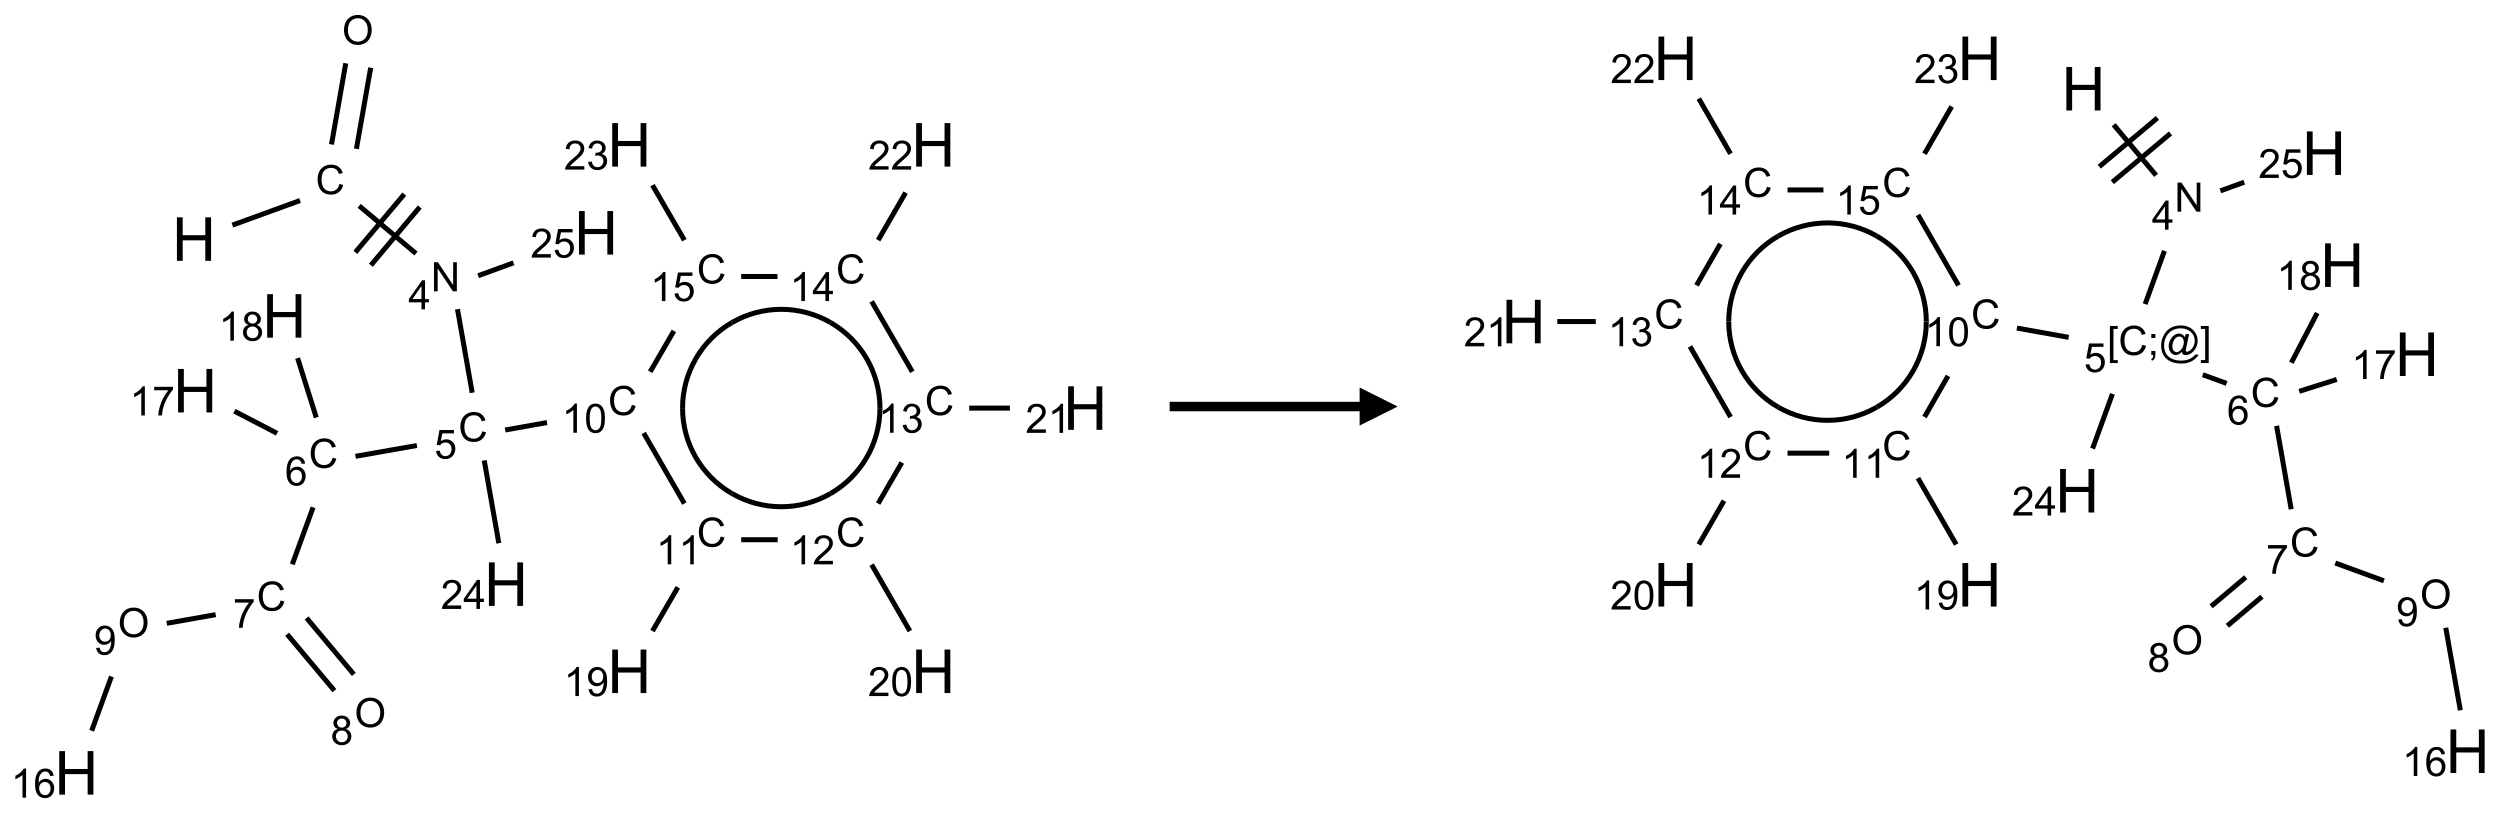 <?xml version="1.0" encoding="UTF-8"?>
<svg xmlns="http://www.w3.org/2000/svg" xmlns:xlink="http://www.w3.org/1999/xlink" width="658" height="214" viewBox="0 0 658 214">
<defs>
<g>
<g id="glyph-0-0">
<path d="M 2 0 L 2 -10 L 10 -10 L 10 0 Z M 2.25 -0.25 L 9.75 -0.25 L 9.75 -9.75 L 2.25 -9.75 Z M 2.25 -0.25 "/>
</g>
<g id="glyph-0-1">
<path d="M 1.281 0 L 1.281 -11.453 L 2.797 -11.453 L 2.797 -6.75 L 8.75 -6.75 L 8.75 -11.453 L 10.266 -11.453 L 10.266 0 L 8.75 0 L 8.75 -5.398 L 2.797 -5.398 L 2.797 0 Z M 1.281 0 "/>
</g>
<g id="glyph-1-0">
<path d="M 1.332 0 L 1.332 -6.668 L 6.668 -6.668 L 6.668 0 Z M 1.5 -0.168 L 6.5 -0.168 L 6.5 -6.5 L 1.5 -6.5 Z M 1.5 -0.168 "/>
</g>
<g id="glyph-1-1">
<path d="M 6.27 -2.676 L 7.281 -2.422 C 7.07 -1.594 6.688 -0.961 6.137 -0.523 C 5.586 -0.086 4.914 0.129 4.121 0.129 C 3.297 0.129 2.629 -0.039 2.113 -0.371 C 1.598 -0.707 1.203 -1.191 0.934 -1.828 C 0.664 -2.465 0.531 -3.145 0.531 -3.875 C 0.531 -4.672 0.684 -5.363 0.988 -5.957 C 1.293 -6.547 1.723 -6.996 2.285 -7.305 C 2.844 -7.613 3.461 -7.766 4.137 -7.766 C 4.898 -7.766 5.543 -7.57 6.062 -7.184 C 6.582 -6.793 6.945 -6.246 7.152 -5.543 L 6.156 -5.309 C 5.98 -5.863 5.723 -6.266 5.387 -6.52 C 5.051 -6.773 4.625 -6.902 4.113 -6.902 C 3.527 -6.902 3.039 -6.762 2.645 -6.48 C 2.25 -6.199 1.973 -5.82 1.812 -5.348 C 1.652 -4.871 1.574 -4.383 1.574 -3.879 C 1.574 -3.23 1.668 -2.664 1.855 -2.18 C 2.047 -1.695 2.34 -1.332 2.738 -1.094 C 3.137 -0.855 3.57 -0.734 4.035 -0.734 C 4.602 -0.734 5.082 -0.898 5.473 -1.223 C 5.867 -1.551 6.133 -2.035 6.27 -2.676 Z M 6.27 -2.676 "/>
</g>
<g id="glyph-1-2">
<path d="M 0.516 -3.719 C 0.516 -4.984 0.855 -5.977 1.535 -6.695 C 2.215 -7.414 3.094 -7.77 4.172 -7.77 C 4.875 -7.77 5.512 -7.602 6.078 -7.266 C 6.645 -6.93 7.074 -6.461 7.371 -5.855 C 7.668 -5.254 7.816 -4.57 7.816 -3.809 C 7.816 -3.035 7.66 -2.34 7.348 -1.73 C 7.035 -1.117 6.594 -0.656 6.02 -0.34 C 5.449 -0.027 4.828 0.129 4.168 0.129 C 3.449 0.129 2.805 -0.043 2.238 -0.391 C 1.672 -0.738 1.246 -1.211 0.953 -1.812 C 0.66 -2.414 0.516 -3.047 0.516 -3.719 Z M 1.559 -3.703 C 1.559 -2.781 1.805 -2.059 2.301 -1.527 C 2.793 -1 3.414 -0.734 4.16 -0.734 C 4.922 -0.734 5.547 -1 6.039 -1.535 C 6.531 -2.07 6.777 -2.828 6.777 -3.812 C 6.777 -4.434 6.672 -4.977 6.461 -5.441 C 6.25 -5.902 5.945 -6.262 5.539 -6.52 C 5.133 -6.773 4.68 -6.902 4.176 -6.902 C 3.461 -6.902 2.848 -6.656 2.332 -6.164 C 1.816 -5.672 1.559 -4.852 1.559 -3.703 Z M 1.559 -3.703 "/>
</g>
<g id="glyph-1-3">
<path d="M 0.812 0 L 0.812 -7.637 L 1.848 -7.637 L 5.859 -1.641 L 5.859 -7.637 L 6.828 -7.637 L 6.828 0 L 5.793 0 L 1.781 -6 L 1.781 0 Z M 0.812 0 "/>
</g>
<g id="glyph-1-4">
<path d="M 3.449 0 L 3.449 -1.828 L 0.137 -1.828 L 0.137 -2.688 L 3.621 -7.637 L 4.387 -7.637 L 4.387 -2.688 L 5.418 -2.688 L 5.418 -1.828 L 4.387 -1.828 L 4.387 0 Z M 3.449 -2.688 L 3.449 -6.129 L 1.059 -2.688 Z M 3.449 -2.688 "/>
</g>
<g id="glyph-1-5">
<path d="M 0.441 -2 L 1.426 -2.082 C 1.5 -1.605 1.668 -1.242 1.934 -1.004 C 2.199 -0.762 2.52 -0.641 2.895 -0.641 C 3.348 -0.641 3.73 -0.812 4.043 -1.152 C 4.355 -1.492 4.512 -1.941 4.512 -2.504 C 4.512 -3.039 4.359 -3.461 4.059 -3.77 C 3.758 -4.078 3.367 -4.234 2.879 -4.234 C 2.578 -4.234 2.305 -4.164 2.062 -4.027 C 1.82 -3.891 1.629 -3.715 1.488 -3.496 L 0.609 -3.609 L 1.348 -7.531 L 5.145 -7.531 L 5.145 -6.637 L 2.098 -6.637 L 1.688 -4.582 C 2.145 -4.902 2.625 -5.062 3.129 -5.062 C 3.797 -5.062 4.359 -4.832 4.816 -4.371 C 5.277 -3.91 5.504 -3.312 5.504 -2.59 C 5.504 -1.898 5.305 -1.301 4.902 -0.797 C 4.41 -0.18 3.742 0.129 2.895 0.129 C 2.199 0.129 1.633 -0.062 1.195 -0.453 C 0.758 -0.844 0.504 -1.359 0.441 -2 Z M 0.441 -2 "/>
</g>
<g id="glyph-1-6">
<path d="M 5.309 -5.766 L 4.375 -5.691 C 4.293 -6.059 4.172 -6.328 4.02 -6.496 C 3.766 -6.762 3.453 -6.895 3.082 -6.895 C 2.785 -6.895 2.523 -6.812 2.297 -6.645 C 2 -6.43 1.77 -6.117 1.598 -5.703 C 1.43 -5.289 1.34 -4.703 1.332 -3.938 C 1.559 -4.281 1.836 -4.535 2.16 -4.703 C 2.488 -4.871 2.828 -4.953 3.188 -4.953 C 3.812 -4.953 4.344 -4.723 4.785 -4.262 C 5.223 -3.801 5.441 -3.207 5.441 -2.48 C 5.441 -2 5.34 -1.555 5.133 -1.145 C 4.926 -0.73 4.641 -0.418 4.281 -0.199 C 3.922 0.02 3.512 0.129 3.051 0.129 C 2.27 0.129 1.633 -0.156 1.141 -0.73 C 0.648 -1.305 0.402 -2.254 0.402 -3.574 C 0.402 -5.051 0.672 -6.121 1.219 -6.793 C 1.695 -7.375 2.336 -7.668 3.141 -7.668 C 3.742 -7.668 4.234 -7.5 4.617 -7.16 C 5 -6.824 5.23 -6.359 5.309 -5.766 Z M 1.48 -2.473 C 1.48 -2.152 1.547 -1.844 1.684 -1.547 C 1.82 -1.25 2.016 -1.027 2.262 -0.871 C 2.508 -0.719 2.766 -0.641 3.035 -0.641 C 3.434 -0.641 3.773 -0.801 4.059 -1.121 C 4.344 -1.441 4.484 -1.875 4.484 -2.422 C 4.484 -2.949 4.344 -3.367 4.062 -3.668 C 3.781 -3.973 3.426 -4.125 3 -4.125 C 2.578 -4.125 2.219 -3.973 1.922 -3.668 C 1.625 -3.363 1.48 -2.969 1.48 -2.473 Z M 1.48 -2.473 "/>
</g>
<g id="glyph-1-7">
<path d="M 0.504 -6.637 L 0.504 -7.535 L 5.449 -7.535 L 5.449 -6.809 C 4.961 -6.289 4.48 -5.602 4.004 -4.746 C 3.527 -3.887 3.156 -3.004 2.895 -2.098 C 2.707 -1.461 2.59 -0.762 2.535 0 L 1.574 0 C 1.582 -0.602 1.703 -1.328 1.926 -2.176 C 2.152 -3.027 2.477 -3.848 2.898 -4.637 C 3.32 -5.426 3.77 -6.094 4.246 -6.637 Z M 0.504 -6.637 "/>
</g>
<g id="glyph-1-8">
<path d="M 1.887 -4.141 C 1.496 -4.281 1.207 -4.484 1.02 -4.75 C 0.832 -5.016 0.738 -5.328 0.738 -5.699 C 0.738 -6.254 0.938 -6.719 1.34 -7.098 C 1.738 -7.477 2.27 -7.668 2.934 -7.668 C 3.598 -7.668 4.137 -7.473 4.543 -7.086 C 4.949 -6.699 5.152 -6.227 5.152 -5.672 C 5.152 -5.316 5.059 -5.008 4.871 -4.746 C 4.688 -4.484 4.406 -4.281 4.027 -4.141 C 4.496 -3.988 4.852 -3.742 5.098 -3.402 C 5.34 -3.062 5.465 -2.656 5.465 -2.184 C 5.465 -1.531 5.234 -0.98 4.77 -0.535 C 4.309 -0.09 3.703 0.129 2.949 0.129 C 2.195 0.129 1.586 -0.094 1.125 -0.539 C 0.664 -0.984 0.434 -1.543 0.434 -2.207 C 0.434 -2.703 0.559 -3.121 0.809 -3.457 C 1.062 -3.793 1.422 -4.02 1.887 -4.141 Z M 1.699 -5.73 C 1.699 -5.367 1.812 -5.074 2.047 -4.844 C 2.281 -4.613 2.582 -4.5 2.953 -4.5 C 3.312 -4.5 3.609 -4.613 3.84 -4.84 C 4.07 -5.066 4.188 -5.348 4.188 -5.676 C 4.188 -6.02 4.07 -6.309 3.832 -6.543 C 3.594 -6.777 3.297 -6.895 2.941 -6.895 C 2.586 -6.895 2.289 -6.781 2.051 -6.551 C 1.816 -6.324 1.699 -6.047 1.699 -5.73 Z M 1.395 -2.203 C 1.395 -1.938 1.461 -1.676 1.586 -1.426 C 1.711 -1.176 1.902 -0.984 2.152 -0.848 C 2.402 -0.711 2.672 -0.641 2.957 -0.641 C 3.406 -0.641 3.777 -0.785 4.066 -1.074 C 4.359 -1.363 4.504 -1.727 4.504 -2.172 C 4.504 -2.625 4.355 -2.996 4.055 -3.293 C 3.754 -3.586 3.379 -3.734 2.926 -3.734 C 2.484 -3.734 2.121 -3.59 1.832 -3.297 C 1.543 -3.004 1.395 -2.641 1.395 -2.203 Z M 1.395 -2.203 "/>
</g>
<g id="glyph-1-9">
<path d="M 0.582 -1.766 L 1.484 -1.848 C 1.562 -1.426 1.707 -1.117 1.922 -0.926 C 2.137 -0.734 2.414 -0.641 2.75 -0.641 C 3.039 -0.641 3.289 -0.707 3.508 -0.84 C 3.727 -0.973 3.902 -1.148 4.043 -1.367 C 4.18 -1.586 4.297 -1.887 4.391 -2.262 C 4.484 -2.637 4.531 -3.016 4.531 -3.406 C 4.531 -3.449 4.531 -3.512 4.527 -3.594 C 4.34 -3.297 4.082 -3.055 3.758 -2.867 C 3.434 -2.68 3.082 -2.59 2.703 -2.59 C 2.07 -2.59 1.535 -2.816 1.098 -3.277 C 0.66 -3.734 0.441 -4.34 0.441 -5.09 C 0.441 -5.863 0.672 -6.484 1.129 -6.957 C 1.586 -7.43 2.156 -7.668 2.844 -7.668 C 3.34 -7.668 3.793 -7.531 4.207 -7.266 C 4.617 -7 4.93 -6.617 5.145 -6.121 C 5.355 -5.629 5.465 -4.91 5.465 -3.973 C 5.465 -2.996 5.359 -2.223 5.145 -1.645 C 4.934 -1.066 4.617 -0.625 4.199 -0.324 C 3.781 -0.02 3.293 0.129 2.73 0.129 C 2.133 0.129 1.645 -0.035 1.266 -0.367 C 0.887 -0.699 0.66 -1.164 0.582 -1.766 Z M 4.422 -5.137 C 4.422 -5.676 4.277 -6.102 3.992 -6.418 C 3.707 -6.734 3.359 -6.891 2.957 -6.891 C 2.543 -6.891 2.18 -6.719 1.871 -6.379 C 1.562 -6.039 1.406 -5.598 1.406 -5.059 C 1.406 -4.57 1.555 -4.176 1.848 -3.871 C 2.141 -3.566 2.5 -3.418 2.934 -3.418 C 3.367 -3.418 3.723 -3.57 4.004 -3.871 C 4.281 -4.176 4.422 -4.598 4.422 -5.137 Z M 4.422 -5.137 "/>
</g>
<g id="glyph-1-10">
<path d="M 3.973 0 L 3.035 0 L 3.035 -5.973 C 2.809 -5.758 2.516 -5.543 2.148 -5.328 C 1.781 -5.113 1.453 -4.953 1.16 -4.844 L 1.16 -5.75 C 1.684 -5.996 2.145 -6.297 2.535 -6.645 C 2.93 -6.996 3.207 -7.336 3.371 -7.668 L 3.973 -7.668 Z M 3.973 0 "/>
</g>
<g id="glyph-1-11">
<path d="M 0.441 -3.766 C 0.441 -4.668 0.535 -5.395 0.723 -5.945 C 0.906 -6.496 1.184 -6.922 1.551 -7.219 C 1.918 -7.516 2.375 -7.668 2.934 -7.668 C 3.344 -7.668 3.703 -7.586 4.012 -7.418 C 4.32 -7.254 4.574 -7.016 4.777 -6.707 C 4.977 -6.395 5.137 -6.016 5.25 -5.57 C 5.363 -5.125 5.422 -4.523 5.422 -3.766 C 5.422 -2.871 5.328 -2.148 5.145 -1.598 C 4.961 -1.047 4.688 -0.621 4.32 -0.32 C 3.953 -0.02 3.492 0.129 2.934 0.129 C 2.195 0.129 1.617 -0.133 1.199 -0.66 C 0.695 -1.297 0.441 -2.332 0.441 -3.766 Z M 1.406 -3.766 C 1.406 -2.512 1.555 -1.68 1.848 -1.262 C 2.141 -0.848 2.5 -0.641 2.934 -0.641 C 3.363 -0.641 3.727 -0.848 4.02 -1.266 C 4.312 -1.684 4.457 -2.516 4.457 -3.766 C 4.457 -5.023 4.312 -5.859 4.02 -6.27 C 3.727 -6.684 3.359 -6.891 2.922 -6.891 C 2.492 -6.891 2.148 -6.707 1.891 -6.344 C 1.566 -5.879 1.406 -5.02 1.406 -3.766 Z M 1.406 -3.766 "/>
</g>
<g id="glyph-1-12">
<path d="M 5.371 -0.902 L 5.371 0 L 0.324 0 C 0.316 -0.227 0.352 -0.441 0.434 -0.652 C 0.562 -0.996 0.766 -1.332 1.051 -1.668 C 1.332 -2 1.742 -2.387 2.277 -2.824 C 3.105 -3.504 3.668 -4.043 3.957 -4.441 C 4.25 -4.84 4.395 -5.215 4.395 -5.566 C 4.395 -5.938 4.262 -6.254 3.996 -6.508 C 3.73 -6.762 3.387 -6.891 2.957 -6.891 C 2.508 -6.891 2.145 -6.754 1.875 -6.484 C 1.605 -6.215 1.469 -5.84 1.465 -5.359 L 0.5 -5.457 C 0.566 -6.176 0.812 -6.727 1.246 -7.102 C 1.676 -7.477 2.254 -7.668 2.98 -7.668 C 3.711 -7.668 4.293 -7.465 4.719 -7.059 C 5.145 -6.652 5.359 -6.148 5.359 -5.547 C 5.359 -5.242 5.297 -4.941 5.172 -4.645 C 5.047 -4.352 4.84 -4.039 4.551 -3.715 C 4.262 -3.387 3.777 -2.938 3.105 -2.371 C 2.543 -1.898 2.18 -1.578 2.02 -1.41 C 1.859 -1.242 1.73 -1.07 1.625 -0.902 Z M 5.371 -0.902 "/>
</g>
<g id="glyph-1-13">
<path d="M 0.449 -2.016 L 1.387 -2.141 C 1.492 -1.609 1.676 -1.227 1.934 -0.992 C 2.191 -0.758 2.508 -0.641 2.879 -0.641 C 3.32 -0.641 3.695 -0.793 3.996 -1.098 C 4.301 -1.402 4.453 -1.781 4.453 -2.234 C 4.453 -2.664 4.312 -3.02 4.031 -3.301 C 3.75 -3.578 3.391 -3.719 2.957 -3.719 C 2.781 -3.719 2.562 -3.684 2.297 -3.613 L 2.402 -4.438 C 2.465 -4.43 2.516 -4.426 2.551 -4.426 C 2.949 -4.426 3.312 -4.531 3.629 -4.738 C 3.949 -4.949 4.109 -5.27 4.109 -5.703 C 4.109 -6.047 3.992 -6.332 3.762 -6.559 C 3.527 -6.785 3.227 -6.895 2.859 -6.895 C 2.496 -6.895 2.191 -6.781 1.949 -6.551 C 1.707 -6.324 1.547 -5.98 1.48 -5.52 L 0.543 -5.688 C 0.656 -6.316 0.918 -6.805 1.324 -7.148 C 1.73 -7.492 2.234 -7.668 2.84 -7.668 C 3.254 -7.668 3.641 -7.578 3.988 -7.398 C 4.34 -7.219 4.609 -6.977 4.793 -6.668 C 4.98 -6.359 5.074 -6.031 5.074 -5.684 C 5.074 -5.352 4.984 -5.051 4.809 -4.781 C 4.629 -4.512 4.367 -4.297 4.02 -4.137 C 4.473 -4.031 4.824 -3.816 5.074 -3.488 C 5.324 -3.16 5.449 -2.75 5.449 -2.254 C 5.449 -1.59 5.203 -1.023 4.719 -0.559 C 4.234 -0.098 3.617 0.137 2.875 0.137 C 2.203 0.137 1.648 -0.062 1.207 -0.465 C 0.762 -0.863 0.512 -1.379 0.449 -2.016 Z M 0.449 -2.016 "/>
</g>
<g id="glyph-1-14">
<path d="M 0.723 2.121 L 0.723 -7.637 L 2.793 -7.637 L 2.793 -6.859 L 1.66 -6.859 L 1.66 1.344 L 2.793 1.344 L 2.793 2.121 Z M 0.723 2.121 "/>
</g>
<g id="glyph-1-15">
<path d="M 0.949 -4.465 L 0.949 -5.531 L 2.016 -5.531 L 2.016 -4.465 Z M 0.949 0 L 0.949 -1.066 L 2.016 -1.066 L 2.016 0 C 2.016 0.391 1.945 0.711 1.809 0.949 C 1.668 1.191 1.449 1.379 1.145 1.512 L 0.887 1.109 C 1.082 1.023 1.23 0.895 1.324 0.727 C 1.418 0.559 1.469 0.316 1.48 0 Z M 0.949 0 "/>
</g>
<g id="glyph-1-16">
<path d="M 6.047 -0.848 C 5.82 -0.59 5.57 -0.379 5.289 -0.223 C 5.008 -0.062 4.73 0.016 4.449 0.016 C 4.141 0.016 3.84 -0.074 3.547 -0.254 C 3.254 -0.434 3.02 -0.715 2.836 -1.09 C 2.652 -1.465 2.562 -1.875 2.562 -2.324 C 2.562 -2.875 2.703 -3.43 2.988 -3.98 C 3.27 -4.535 3.621 -4.953 4.043 -5.23 C 4.461 -5.508 4.871 -5.645 5.266 -5.645 C 5.566 -5.645 5.855 -5.566 6.129 -5.41 C 6.402 -5.25 6.641 -5.012 6.84 -4.688 L 7.016 -5.496 L 7.949 -5.496 L 7.199 -2 C 7.094 -1.516 7.043 -1.246 7.043 -1.191 C 7.043 -1.098 7.078 -1.02 7.148 -0.949 C 7.219 -0.883 7.305 -0.848 7.406 -0.848 C 7.59 -0.848 7.832 -0.953 8.129 -1.168 C 8.527 -1.445 8.84 -1.816 9.07 -2.285 C 9.301 -2.75 9.418 -3.234 9.418 -3.73 C 9.418 -4.309 9.27 -4.852 8.973 -5.355 C 8.676 -5.859 8.23 -6.262 7.645 -6.562 C 7.055 -6.863 6.406 -7.016 5.691 -7.016 C 4.879 -7.016 4.137 -6.824 3.465 -6.445 C 2.793 -6.066 2.273 -5.52 1.902 -4.809 C 1.535 -4.098 1.348 -3.34 1.348 -2.527 C 1.348 -1.676 1.535 -0.941 1.902 -0.328 C 2.273 0.285 2.809 0.742 3.508 1.035 C 4.207 1.328 4.984 1.473 5.832 1.473 C 6.742 1.473 7.504 1.32 8.121 1.016 C 8.734 0.711 9.195 0.34 9.5 -0.098 L 10.441 -0.098 C 10.266 0.266 9.961 0.637 9.531 1.016 C 9.102 1.395 8.59 1.695 7.996 1.914 C 7.402 2.133 6.688 2.246 5.848 2.246 C 5.078 2.246 4.367 2.145 3.715 1.949 C 3.066 1.75 2.512 1.453 2.051 1.055 C 1.594 0.656 1.25 0.199 1.016 -0.316 C 0.723 -0.973 0.578 -1.684 0.578 -2.441 C 0.578 -3.289 0.75 -4.098 1.098 -4.863 C 1.523 -5.805 2.125 -6.527 2.902 -7.027 C 3.684 -7.527 4.629 -7.777 5.738 -7.777 C 6.602 -7.777 7.375 -7.602 8.059 -7.246 C 8.746 -6.895 9.285 -6.371 9.684 -5.672 C 10.02 -5.07 10.188 -4.418 10.188 -3.715 C 10.188 -2.707 9.832 -1.812 9.125 -1.031 C 8.492 -0.328 7.801 0.02 7.051 0.02 C 6.812 0.02 6.617 -0.016 6.473 -0.09 C 6.324 -0.16 6.215 -0.266 6.145 -0.402 C 6.102 -0.488 6.066 -0.637 6.047 -0.848 Z M 3.527 -2.262 C 3.527 -1.785 3.641 -1.414 3.863 -1.152 C 4.09 -0.887 4.348 -0.754 4.641 -0.754 C 4.836 -0.754 5.039 -0.812 5.254 -0.93 C 5.469 -1.047 5.676 -1.219 5.871 -1.449 C 6.066 -1.676 6.23 -1.969 6.355 -2.32 C 6.48 -2.672 6.543 -3.027 6.543 -3.379 C 6.543 -3.852 6.426 -4.219 6.191 -4.48 C 5.957 -4.738 5.672 -4.871 5.332 -4.871 C 5.109 -4.871 4.902 -4.812 4.707 -4.699 C 4.512 -4.586 4.32 -4.406 4.137 -4.156 C 3.953 -3.906 3.805 -3.602 3.691 -3.246 C 3.582 -2.887 3.527 -2.559 3.527 -2.262 Z M 3.527 -2.262 "/>
</g>
<g id="glyph-1-17">
<path d="M 2.27 2.121 L 0.203 2.121 L 0.203 1.344 L 1.332 1.344 L 1.332 -6.859 L 0.203 -6.859 L 0.203 -7.637 L 2.27 -7.637 Z M 2.27 2.121 "/>
</g>
</g>
</defs>
<path fill="none" stroke-width="0.033" stroke-linecap="butt" stroke-linejoin="miter" stroke="rgb(0%, 0%, 0%)" stroke-opacity="1" stroke-miterlimit="10" d="M 1.027 1.235 L 1.472 1.073 " transform="matrix(40, 0, 0, 40, 20.088, 9.855)"/>
<path fill="none" stroke-width="0.033" stroke-linecap="butt" stroke-linejoin="miter" stroke="rgb(0%, 0%, 0%)" stroke-opacity="1" stroke-miterlimit="10" d="M 1.843 0.733 L 1.937 0.199 " transform="matrix(40, 0, 0, 40, 20.088, 9.855)"/>
<path fill="none" stroke-width="0.033" stroke-linecap="butt" stroke-linejoin="miter" stroke="rgb(0%, 0%, 0%)" stroke-opacity="1" stroke-miterlimit="10" d="M 1.679 0.704 L 1.773 0.17 " transform="matrix(40, 0, 0, 40, 20.088, 9.855)"/>
<path fill="none" stroke-width="0.033" stroke-linecap="butt" stroke-linejoin="miter" stroke="rgb(0%, 0%, 0%)" stroke-opacity="1" stroke-miterlimit="10" d="M 1.861 1.108 L 2.235 1.422 " transform="matrix(40, 0, 0, 40, 20.088, 9.855)"/>
<path fill="none" stroke-width="0.033" stroke-linecap="butt" stroke-linejoin="miter" stroke="rgb(0%, 0%, 0%)" stroke-opacity="1" stroke-miterlimit="10" d="M 1.938 1.499 L 2.26 1.116 " transform="matrix(40, 0, 0, 40, 20.088, 9.855)"/>
<path fill="none" stroke-width="0.033" stroke-linecap="butt" stroke-linejoin="miter" stroke="rgb(0%, 0%, 0%)" stroke-opacity="1" stroke-miterlimit="10" d="M 1.836 1.414 L 2.158 1.031 " transform="matrix(40, 0, 0, 40, 20.088, 9.855)"/>
<path fill="none" stroke-width="0.033" stroke-linecap="butt" stroke-linejoin="miter" stroke="rgb(0%, 0%, 0%)" stroke-opacity="1" stroke-miterlimit="10" d="M 2.508 1.788 L 2.605 2.338 " transform="matrix(40, 0, 0, 40, 20.088, 9.855)"/>
<path fill="none" stroke-width="0.033" stroke-linecap="butt" stroke-linejoin="miter" stroke="rgb(0%, 0%, 0%)" stroke-opacity="1" stroke-miterlimit="10" d="M 2.241 2.685 L 1.837 2.756 " transform="matrix(40, 0, 0, 40, 20.088, 9.855)"/>
<path fill="none" stroke-width="0.033" stroke-linecap="butt" stroke-linejoin="miter" stroke="rgb(0%, 0%, 0%)" stroke-opacity="1" stroke-miterlimit="10" d="M 1.558 3.092 L 1.421 3.467 " transform="matrix(40, 0, 0, 40, 20.088, 9.855)"/>
<path fill="none" stroke-width="0.033" stroke-linecap="butt" stroke-linejoin="miter" stroke="rgb(0%, 0%, 0%)" stroke-opacity="1" stroke-miterlimit="10" d="M 1.387 3.927 L 1.698 4.298 " transform="matrix(40, 0, 0, 40, 20.088, 9.855)"/>
<path fill="none" stroke-width="0.033" stroke-linecap="butt" stroke-linejoin="miter" stroke="rgb(0%, 0%, 0%)" stroke-opacity="1" stroke-miterlimit="10" d="M 1.515 3.82 L 1.826 4.191 " transform="matrix(40, 0, 0, 40, 20.088, 9.855)"/>
<path fill="none" stroke-width="0.033" stroke-linecap="butt" stroke-linejoin="miter" stroke="rgb(0%, 0%, 0%)" stroke-opacity="1" stroke-miterlimit="10" d="M 0.917 3.798 L 0.595 3.855 " transform="matrix(40, 0, 0, 40, 20.088, 9.855)"/>
<path fill="none" stroke-width="0.033" stroke-linecap="butt" stroke-linejoin="miter" stroke="rgb(0%, 0%, 0%)" stroke-opacity="1" stroke-miterlimit="10" d="M 0.231 4.205 L 0.101 4.562 " transform="matrix(40, 0, 0, 40, 20.088, 9.855)"/>
<path fill="none" stroke-width="0.033" stroke-linecap="butt" stroke-linejoin="miter" stroke="rgb(0%, 0%, 0%)" stroke-opacity="1" stroke-miterlimit="10" d="M 1.321 2.605 L 1.04 2.459 " transform="matrix(40, 0, 0, 40, 20.088, 9.855)"/>
<path fill="none" stroke-width="0.033" stroke-linecap="butt" stroke-linejoin="miter" stroke="rgb(0%, 0%, 0%)" stroke-opacity="1" stroke-miterlimit="10" d="M 1.579 2.501 L 1.456 2.11 " transform="matrix(40, 0, 0, 40, 20.088, 9.855)"/>
<path fill="none" stroke-width="0.033" stroke-linecap="butt" stroke-linejoin="miter" stroke="rgb(0%, 0%, 0%)" stroke-opacity="1" stroke-miterlimit="10" d="M 2.822 2.583 L 3.097 2.534 " transform="matrix(40, 0, 0, 40, 20.088, 9.855)"/>
<path fill="none" stroke-width="0.033" stroke-linecap="butt" stroke-linejoin="miter" stroke="rgb(0%, 0%, 0%)" stroke-opacity="1" stroke-miterlimit="10" d="M 3.733 2.603 L 4.001 3.067 " transform="matrix(40, 0, 0, 40, 20.088, 9.855)"/>
<path fill="none" stroke-width="0.033" stroke-linecap="butt" stroke-linejoin="miter" stroke="rgb(0%, 0%, 0%)" stroke-opacity="1" stroke-miterlimit="10" d="M 3.958 3.618 L 3.791 3.906 " transform="matrix(40, 0, 0, 40, 20.088, 9.855)"/>
<path fill="none" stroke-width="0.033" stroke-linecap="butt" stroke-linejoin="miter" stroke="rgb(0%, 0%, 0%)" stroke-opacity="1" stroke-miterlimit="10" d="M 4.375 3.305 L 4.615 3.305 " transform="matrix(40, 0, 0, 40, 20.088, 9.855)"/>
<path fill="none" stroke-width="0.033" stroke-linecap="butt" stroke-linejoin="miter" stroke="rgb(0%, 0%, 0%)" stroke-opacity="1" stroke-miterlimit="10" d="M 5.233 3.469 L 5.485 3.906 " transform="matrix(40, 0, 0, 40, 20.088, 9.855)"/>
<path fill="none" stroke-width="0.033" stroke-linecap="butt" stroke-linejoin="miter" stroke="rgb(0%, 0%, 0%)" stroke-opacity="1" stroke-miterlimit="10" d="M 5.276 3.067 L 5.432 2.797 " transform="matrix(40, 0, 0, 40, 20.088, 9.855)"/>
<path fill="none" stroke-width="0.033" stroke-linecap="butt" stroke-linejoin="miter" stroke="rgb(0%, 0%, 0%)" stroke-opacity="1" stroke-miterlimit="10" d="M 5.875 2.439 L 6.143 2.439 " transform="matrix(40, 0, 0, 40, 20.088, 9.855)"/>
<path fill="none" stroke-width="0.033" stroke-linecap="butt" stroke-linejoin="miter" stroke="rgb(0%, 0%, 0%)" stroke-opacity="1" stroke-miterlimit="10" d="M 5.501 2.2 L 5.233 1.737 " transform="matrix(40, 0, 0, 40, 20.088, 9.855)"/>
<path fill="none" stroke-width="0.033" stroke-linecap="butt" stroke-linejoin="miter" stroke="rgb(0%, 0%, 0%)" stroke-opacity="1" stroke-miterlimit="10" d="M 5.276 1.334 L 5.457 1.021 " transform="matrix(40, 0, 0, 40, 20.088, 9.855)"/>
<path fill="none" stroke-width="0.033" stroke-linecap="butt" stroke-linejoin="miter" stroke="rgb(0%, 0%, 0%)" stroke-opacity="1" stroke-miterlimit="10" d="M 4.614 1.573 L 4.375 1.573 " transform="matrix(40, 0, 0, 40, 20.088, 9.855)"/>
<path fill="none" stroke-width="0.033" stroke-linecap="butt" stroke-linejoin="miter" stroke="rgb(0%, 0%, 0%)" stroke-opacity="1" stroke-miterlimit="10" d="M 3.932 1.931 L 3.776 2.2 " transform="matrix(40, 0, 0, 40, 20.088, 9.855)"/>
<path fill="none" stroke-width="0.033" stroke-linecap="butt" stroke-linejoin="miter" stroke="rgb(0%, 0%, 0%)" stroke-opacity="1" stroke-miterlimit="10" d="M 4.001 1.334 L 3.791 0.972 " transform="matrix(40, 0, 0, 40, 20.088, 9.855)"/>
<path fill="none" stroke-width="0.033" stroke-linecap="butt" stroke-linejoin="miter" stroke="rgb(0%, 0%, 0%)" stroke-opacity="1" stroke-miterlimit="10" d="M 2.684 2.783 L 2.78 3.328 " transform="matrix(40, 0, 0, 40, 20.088, 9.855)"/>
<path fill="none" stroke-width="0.033" stroke-linecap="butt" stroke-linejoin="miter" stroke="rgb(0%, 0%, 0%)" stroke-opacity="1" stroke-miterlimit="10" d="M 2.644 1.568 L 2.877 1.483 " transform="matrix(40, 0, 0, 40, 20.088, 9.855)"/>
<path fill="none" stroke-width="0.033" stroke-linecap="butt" stroke-linejoin="miter" stroke="rgb(0%, 0%, 0%)" stroke-opacity="1" stroke-miterlimit="10" d="M 4.314 3.001 C 4.113 2.885 3.989 2.671 3.989 2.439 " transform="matrix(40, 0, 0, 40, 20.088, 9.855)"/>
<path fill="none" stroke-width="0.033" stroke-linecap="butt" stroke-linejoin="miter" stroke="rgb(0%, 0%, 0%)" stroke-opacity="1" stroke-miterlimit="10" d="M 4.963 3.001 C 4.762 3.117 4.515 3.117 4.314 3.001 " transform="matrix(40, 0, 0, 40, 20.088, 9.855)"/>
<path fill="none" stroke-width="0.033" stroke-linecap="butt" stroke-linejoin="miter" stroke="rgb(0%, 0%, 0%)" stroke-opacity="1" stroke-miterlimit="10" d="M 5.288 2.439 C 5.288 2.671 5.164 2.885 4.963 3.001 " transform="matrix(40, 0, 0, 40, 20.088, 9.855)"/>
<path fill="none" stroke-width="0.033" stroke-linecap="butt" stroke-linejoin="miter" stroke="rgb(0%, 0%, 0%)" stroke-opacity="1" stroke-miterlimit="10" d="M 4.963 1.876 C 5.164 1.992 5.288 2.207 5.288 2.439 " transform="matrix(40, 0, 0, 40, 20.088, 9.855)"/>
<path fill="none" stroke-width="0.033" stroke-linecap="butt" stroke-linejoin="miter" stroke="rgb(0%, 0%, 0%)" stroke-opacity="1" stroke-miterlimit="10" d="M 4.314 1.876 C 4.515 1.76 4.762 1.76 4.963 1.876 " transform="matrix(40, 0, 0, 40, 20.088, 9.855)"/>
<path fill="none" stroke-width="0.033" stroke-linecap="butt" stroke-linejoin="miter" stroke="rgb(0%, 0%, 0%)" stroke-opacity="1" stroke-miterlimit="10" d="M 3.989 2.439 C 3.989 2.207 4.113 1.992 4.314 1.876 " transform="matrix(40, 0, 0, 40, 20.088, 9.855)"/>
<g fill="rgb(0%, 0%, 0%)" fill-opacity="1">
<use xlink:href="#glyph-0-1" x="45.285" y="68.656"/>
</g>
<g fill="rgb(0%, 0%, 0%)" fill-opacity="1">
<use xlink:href="#glyph-1-1" x="83.055" y="51.094"/>
</g>
<g fill="rgb(0%, 0%, 0%)" fill-opacity="1">
<use xlink:href="#glyph-1-2" x="90.016" y="11.703"/>
</g>
<g fill="rgb(0%, 0%, 0%)" fill-opacity="1">
<use xlink:href="#glyph-1-3" x="113.414" y="76.672"/>
</g>
<g fill="rgb(0%, 0%, 0%)" fill-opacity="1">
<use xlink:href="#glyph-1-4" x="107.477" y="81.41"/>
</g>
<g fill="rgb(0%, 0%, 0%)" fill-opacity="1">
<use xlink:href="#glyph-1-1" x="120.641" y="116.195"/>
</g>
<g fill="rgb(0%, 0%, 0%)" fill-opacity="1">
<use xlink:href="#glyph-1-5" x="114.332" y="120.699"/>
</g>
<g fill="rgb(0%, 0%, 0%)" fill-opacity="1">
<use xlink:href="#glyph-1-1" x="81.25" y="123.141"/>
</g>
<g fill="rgb(0%, 0%, 0%)" fill-opacity="1">
<use xlink:href="#glyph-1-6" x="75.004" y="127.777"/>
</g>
<g fill="rgb(0%, 0%, 0%)" fill-opacity="1">
<use xlink:href="#glyph-1-1" x="67.566" y="160.73"/>
</g>
<g fill="rgb(0%, 0%, 0%)" fill-opacity="1">
<use xlink:href="#glyph-1-7" x="61.316" y="165.238"/>
</g>
<g fill="rgb(0%, 0%, 0%)" fill-opacity="1">
<use xlink:href="#glyph-1-2" x="93.297" y="191.375"/>
</g>
<g fill="rgb(0%, 0%, 0%)" fill-opacity="1">
<use xlink:href="#glyph-1-8" x="87.012" y="196.008"/>
</g>
<g fill="rgb(0%, 0%, 0%)" fill-opacity="1">
<use xlink:href="#glyph-1-2" x="31.016" y="167.68"/>
</g>
<g fill="rgb(0%, 0%, 0%)" fill-opacity="1">
<use xlink:href="#glyph-1-9" x="24.73" y="172.312"/>
</g>
<g fill="rgb(0%, 0%, 0%)" fill-opacity="1">
<use xlink:href="#glyph-0-1" x="14.316" y="209.145"/>
</g>
<g fill="rgb(0%, 0%, 0%)" fill-opacity="1">
<use xlink:href="#glyph-1-10" x="2.887" y="209.938"/>
<use xlink:href="#glyph-1-6" x="8.819" y="209.938"/>
</g>
<g fill="rgb(0%, 0%, 0%)" fill-opacity="1">
<use xlink:href="#glyph-0-1" x="45.59" y="108.555"/>
</g>
<g fill="rgb(0%, 0%, 0%)" fill-opacity="1">
<use xlink:href="#glyph-1-10" x="34.152" y="109.348"/>
<use xlink:href="#glyph-1-7" x="40.085" y="109.348"/>
</g>
<g fill="rgb(0%, 0%, 0%)" fill-opacity="1">
<use xlink:href="#glyph-0-1" x="69.043" y="88.875"/>
</g>
<g fill="rgb(0%, 0%, 0%)" fill-opacity="1">
<use xlink:href="#glyph-1-10" x="57.59" y="89.668"/>
<use xlink:href="#glyph-1-8" x="63.522" y="89.668"/>
</g>
<g fill="rgb(0%, 0%, 0%)" fill-opacity="1">
<use xlink:href="#glyph-1-1" x="160.035" y="109.25"/>
</g>
<g fill="rgb(0%, 0%, 0%)" fill-opacity="1">
<use xlink:href="#glyph-1-10" x="147.875" y="113.887"/>
<use xlink:href="#glyph-1-11" x="153.807" y="113.887"/>
</g>
<g fill="rgb(0%, 0%, 0%)" fill-opacity="1">
<use xlink:href="#glyph-1-1" x="183.41" y="143.891"/>
</g>
<g fill="rgb(0%, 0%, 0%)" fill-opacity="1">
<use xlink:href="#glyph-1-10" x="172.699" y="148.527"/>
<use xlink:href="#glyph-1-10" x="178.632" y="148.527"/>
</g>
<g fill="rgb(0%, 0%, 0%)" fill-opacity="1">
<use xlink:href="#glyph-0-1" x="159.855" y="182.414"/>
</g>
<g fill="rgb(0%, 0%, 0%)" fill-opacity="1">
<use xlink:href="#glyph-1-10" x="148.402" y="183.207"/>
<use xlink:href="#glyph-1-9" x="154.335" y="183.207"/>
</g>
<g fill="rgb(0%, 0%, 0%)" fill-opacity="1">
<use xlink:href="#glyph-1-1" x="220.035" y="143.891"/>
</g>
<g fill="rgb(0%, 0%, 0%)" fill-opacity="1">
<use xlink:href="#glyph-1-10" x="207.926" y="148.527"/>
<use xlink:href="#glyph-1-12" x="213.858" y="148.527"/>
</g>
<g fill="rgb(0%, 0%, 0%)" fill-opacity="1">
<use xlink:href="#glyph-0-1" x="239.855" y="182.414"/>
</g>
<g fill="rgb(0%, 0%, 0%)" fill-opacity="1">
<use xlink:href="#glyph-1-12" x="228.449" y="183.207"/>
<use xlink:href="#glyph-1-11" x="234.382" y="183.207"/>
</g>
<g fill="rgb(0%, 0%, 0%)" fill-opacity="1">
<use xlink:href="#glyph-1-1" x="243.41" y="109.25"/>
</g>
<g fill="rgb(0%, 0%, 0%)" fill-opacity="1">
<use xlink:href="#glyph-1-10" x="231.223" y="113.887"/>
<use xlink:href="#glyph-1-13" x="237.155" y="113.887"/>
</g>
<g fill="rgb(0%, 0%, 0%)" fill-opacity="1">
<use xlink:href="#glyph-0-1" x="279.855" y="113.133"/>
</g>
<g fill="rgb(0%, 0%, 0%)" fill-opacity="1">
<use xlink:href="#glyph-1-12" x="269.895" y="113.926"/>
<use xlink:href="#glyph-1-10" x="275.827" y="113.926"/>
</g>
<g fill="rgb(0%, 0%, 0%)" fill-opacity="1">
<use xlink:href="#glyph-1-1" x="220.035" y="74.609"/>
</g>
<g fill="rgb(0%, 0%, 0%)" fill-opacity="1">
<use xlink:href="#glyph-1-10" x="207.879" y="79.246"/>
<use xlink:href="#glyph-1-4" x="213.811" y="79.246"/>
</g>
<g fill="rgb(0%, 0%, 0%)" fill-opacity="1">
<use xlink:href="#glyph-0-1" x="239.855" y="43.852"/>
</g>
<g fill="rgb(0%, 0%, 0%)" fill-opacity="1">
<use xlink:href="#glyph-1-12" x="228.5" y="44.645"/>
<use xlink:href="#glyph-1-12" x="234.432" y="44.645"/>
</g>
<g fill="rgb(0%, 0%, 0%)" fill-opacity="1">
<use xlink:href="#glyph-1-1" x="183.41" y="74.609"/>
</g>
<g fill="rgb(0%, 0%, 0%)" fill-opacity="1">
<use xlink:href="#glyph-1-10" x="171.168" y="79.246"/>
<use xlink:href="#glyph-1-5" x="177.1" y="79.246"/>
</g>
<g fill="rgb(0%, 0%, 0%)" fill-opacity="1">
<use xlink:href="#glyph-0-1" x="159.855" y="43.852"/>
</g>
<g fill="rgb(0%, 0%, 0%)" fill-opacity="1">
<use xlink:href="#glyph-1-12" x="148.422" y="44.645"/>
<use xlink:href="#glyph-1-13" x="154.354" y="44.645"/>
</g>
<g fill="rgb(0%, 0%, 0%)" fill-opacity="1">
<use xlink:href="#glyph-0-1" x="127.406" y="159.473"/>
</g>
<g fill="rgb(0%, 0%, 0%)" fill-opacity="1">
<use xlink:href="#glyph-1-12" x="116.008" y="160.266"/>
<use xlink:href="#glyph-1-4" x="121.94" y="160.266"/>
</g>
<g fill="rgb(0%, 0%, 0%)" fill-opacity="1">
<use xlink:href="#glyph-0-1" x="151.105" y="67.008"/>
</g>
<g fill="rgb(0%, 0%, 0%)" fill-opacity="1">
<use xlink:href="#glyph-1-12" x="139.613" y="67.797"/>
<use xlink:href="#glyph-1-5" x="145.546" y="67.797"/>
</g>
<path fill-rule="nonzero" fill="rgb(0%, 0%, 0%)" fill-opacity="1" d="M 307.852 108.25 L 357.852 108.25 L 357.852 112 L 367.852 107 L 357.852 102 L 357.852 105.75 L 307.852 105.75 "/>
<path fill="none" stroke-width="0.033" stroke-linecap="butt" stroke-linejoin="miter" stroke="rgb(0%, 0%, 0%)" stroke-opacity="1" stroke-miterlimit="10" d="M 3.883 0.437 L 4.162 0.77 " transform="matrix(40, 0, 0, 40, 401.002, 15.352)"/>
<path fill="none" stroke-width="0.033" stroke-linecap="butt" stroke-linejoin="miter" stroke="rgb(0%, 0%, 0%)" stroke-opacity="1" stroke-miterlimit="10" d="M 3.874 0.815 L 4.257 0.494 " transform="matrix(40, 0, 0, 40, 401.002, 15.352)"/>
<path fill="none" stroke-width="0.033" stroke-linecap="butt" stroke-linejoin="miter" stroke="rgb(0%, 0%, 0%)" stroke-opacity="1" stroke-miterlimit="10" d="M 3.788 0.713 L 4.171 0.392 " transform="matrix(40, 0, 0, 40, 401.002, 15.352)"/>
<path fill="none" stroke-width="0.033" stroke-linecap="butt" stroke-linejoin="miter" stroke="rgb(0%, 0%, 0%)" stroke-opacity="1" stroke-miterlimit="10" d="M 4.217 1.267 L 4.09 1.617 " transform="matrix(40, 0, 0, 40, 401.002, 15.352)"/>
<path fill="none" stroke-width="0.033" stroke-linecap="butt" stroke-linejoin="miter" stroke="rgb(0%, 0%, 0%)" stroke-opacity="1" stroke-miterlimit="10" d="M 4.469 2.082 L 4.626 2.139 " transform="matrix(40, 0, 0, 40, 401.002, 15.352)"/>
<path fill="none" stroke-width="0.033" stroke-linecap="butt" stroke-linejoin="miter" stroke="rgb(0%, 0%, 0%)" stroke-opacity="1" stroke-miterlimit="10" d="M 4.955 2.418 L 5.051 2.967 " transform="matrix(40, 0, 0, 40, 401.002, 15.352)"/>
<path fill="none" stroke-width="0.033" stroke-linecap="butt" stroke-linejoin="miter" stroke="rgb(0%, 0%, 0%)" stroke-opacity="1" stroke-miterlimit="10" d="M 4.752 3.414 L 4.524 3.606 " transform="matrix(40, 0, 0, 40, 401.002, 15.352)"/>
<path fill="none" stroke-width="0.033" stroke-linecap="butt" stroke-linejoin="miter" stroke="rgb(0%, 0%, 0%)" stroke-opacity="1" stroke-miterlimit="10" d="M 4.859 3.542 L 4.631 3.734 " transform="matrix(40, 0, 0, 40, 401.002, 15.352)"/>
<path fill="none" stroke-width="0.033" stroke-linecap="butt" stroke-linejoin="miter" stroke="rgb(0%, 0%, 0%)" stroke-opacity="1" stroke-miterlimit="10" d="M 5.341 3.321 L 5.661 3.438 " transform="matrix(40, 0, 0, 40, 401.002, 15.352)"/>
<path fill="none" stroke-width="0.033" stroke-linecap="butt" stroke-linejoin="miter" stroke="rgb(0%, 0%, 0%)" stroke-opacity="1" stroke-miterlimit="10" d="M 6.068 3.747 L 6.164 4.29 " transform="matrix(40, 0, 0, 40, 401.002, 15.352)"/>
<path fill="none" stroke-width="0.033" stroke-linecap="butt" stroke-linejoin="miter" stroke="rgb(0%, 0%, 0%)" stroke-opacity="1" stroke-miterlimit="10" d="M 5.104 2.191 L 5.351 2.113 " transform="matrix(40, 0, 0, 40, 401.002, 15.352)"/>
<path fill="none" stroke-width="0.033" stroke-linecap="butt" stroke-linejoin="miter" stroke="rgb(0%, 0%, 0%)" stroke-opacity="1" stroke-miterlimit="10" d="M 5.052 2.003 L 5.222 1.676 " transform="matrix(40, 0, 0, 40, 401.002, 15.352)"/>
<path fill="none" stroke-width="0.033" stroke-linecap="butt" stroke-linejoin="miter" stroke="rgb(0%, 0%, 0%)" stroke-opacity="1" stroke-miterlimit="10" d="M 3.587 1.836 L 3.246 1.775 " transform="matrix(40, 0, 0, 40, 401.002, 15.352)"/>
<path fill="none" stroke-width="0.033" stroke-linecap="butt" stroke-linejoin="miter" stroke="rgb(0%, 0%, 0%)" stroke-opacity="1" stroke-miterlimit="10" d="M 2.793 2.09 L 2.638 2.36 " transform="matrix(40, 0, 0, 40, 401.002, 15.352)"/>
<path fill="none" stroke-width="0.033" stroke-linecap="butt" stroke-linejoin="miter" stroke="rgb(0%, 0%, 0%)" stroke-opacity="1" stroke-miterlimit="10" d="M 2.595 2.762 L 2.847 3.199 " transform="matrix(40, 0, 0, 40, 401.002, 15.352)"/>
<path fill="none" stroke-width="0.033" stroke-linecap="butt" stroke-linejoin="miter" stroke="rgb(0%, 0%, 0%)" stroke-opacity="1" stroke-miterlimit="10" d="M 2.011 2.598 L 1.737 2.598 " transform="matrix(40, 0, 0, 40, 401.002, 15.352)"/>
<path fill="none" stroke-width="0.033" stroke-linecap="butt" stroke-linejoin="miter" stroke="rgb(0%, 0%, 0%)" stroke-opacity="1" stroke-miterlimit="10" d="M 1.319 2.911 L 1.153 3.199 " transform="matrix(40, 0, 0, 40, 401.002, 15.352)"/>
<path fill="none" stroke-width="0.033" stroke-linecap="butt" stroke-linejoin="miter" stroke="rgb(0%, 0%, 0%)" stroke-opacity="1" stroke-miterlimit="10" d="M 1.362 2.36 L 1.095 1.896 " transform="matrix(40, 0, 0, 40, 401.002, 15.352)"/>
<path fill="none" stroke-width="0.033" stroke-linecap="butt" stroke-linejoin="miter" stroke="rgb(0%, 0%, 0%)" stroke-opacity="1" stroke-miterlimit="10" d="M 0.475 1.732 L 0.222 1.732 " transform="matrix(40, 0, 0, 40, 401.002, 15.352)"/>
<path fill="none" stroke-width="0.033" stroke-linecap="butt" stroke-linejoin="miter" stroke="rgb(0%, 0%, 0%)" stroke-opacity="1" stroke-miterlimit="10" d="M 1.138 1.494 L 1.295 1.221 " transform="matrix(40, 0, 0, 40, 401.002, 15.352)"/>
<path fill="none" stroke-width="0.033" stroke-linecap="butt" stroke-linejoin="miter" stroke="rgb(0%, 0%, 0%)" stroke-opacity="1" stroke-miterlimit="10" d="M 1.362 0.628 L 1.153 0.265 " transform="matrix(40, 0, 0, 40, 401.002, 15.352)"/>
<path fill="none" stroke-width="0.033" stroke-linecap="butt" stroke-linejoin="miter" stroke="rgb(0%, 0%, 0%)" stroke-opacity="1" stroke-miterlimit="10" d="M 1.737 0.866 L 1.973 0.866 " transform="matrix(40, 0, 0, 40, 401.002, 15.352)"/>
<path fill="none" stroke-width="0.033" stroke-linecap="butt" stroke-linejoin="miter" stroke="rgb(0%, 0%, 0%)" stroke-opacity="1" stroke-miterlimit="10" d="M 2.595 1.03 L 2.862 1.494 " transform="matrix(40, 0, 0, 40, 401.002, 15.352)"/>
<path fill="none" stroke-width="0.033" stroke-linecap="butt" stroke-linejoin="miter" stroke="rgb(0%, 0%, 0%)" stroke-opacity="1" stroke-miterlimit="10" d="M 2.638 0.628 L 2.817 0.317 " transform="matrix(40, 0, 0, 40, 401.002, 15.352)"/>
<path fill="none" stroke-width="0.033" stroke-linecap="butt" stroke-linejoin="miter" stroke="rgb(0%, 0%, 0%)" stroke-opacity="1" stroke-miterlimit="10" d="M 3.875 2.208 L 3.744 2.568 " transform="matrix(40, 0, 0, 40, 401.002, 15.352)"/>
<path fill="none" stroke-width="0.033" stroke-linecap="butt" stroke-linejoin="miter" stroke="rgb(0%, 0%, 0%)" stroke-opacity="1" stroke-miterlimit="10" d="M 4.585 0.872 L 4.742 0.815 " transform="matrix(40, 0, 0, 40, 401.002, 15.352)"/>
<path fill="none" stroke-width="0.033" stroke-linecap="butt" stroke-linejoin="miter" stroke="rgb(0%, 0%, 0%)" stroke-opacity="1" stroke-miterlimit="10" d="M 2.65 1.732 C 2.65 1.964 2.526 2.179 2.325 2.295 " transform="matrix(40, 0, 0, 40, 401.002, 15.352)"/>
<path fill="none" stroke-width="0.033" stroke-linecap="butt" stroke-linejoin="miter" stroke="rgb(0%, 0%, 0%)" stroke-opacity="1" stroke-miterlimit="10" d="M 2.325 1.17 C 2.526 1.286 2.65 1.5 2.65 1.732 " transform="matrix(40, 0, 0, 40, 401.002, 15.352)"/>
<path fill="none" stroke-width="0.033" stroke-linecap="butt" stroke-linejoin="miter" stroke="rgb(0%, 0%, 0%)" stroke-opacity="1" stroke-miterlimit="10" d="M 1.675 1.17 C 1.876 1.054 2.124 1.054 2.325 1.17 " transform="matrix(40, 0, 0, 40, 401.002, 15.352)"/>
<path fill="none" stroke-width="0.033" stroke-linecap="butt" stroke-linejoin="miter" stroke="rgb(0%, 0%, 0%)" stroke-opacity="1" stroke-miterlimit="10" d="M 1.35 1.732 C 1.35 1.5 1.474 1.286 1.675 1.17 " transform="matrix(40, 0, 0, 40, 401.002, 15.352)"/>
<path fill="none" stroke-width="0.033" stroke-linecap="butt" stroke-linejoin="miter" stroke="rgb(0%, 0%, 0%)" stroke-opacity="1" stroke-miterlimit="10" d="M 1.675 2.295 C 1.474 2.179 1.35 1.964 1.35 1.732 " transform="matrix(40, 0, 0, 40, 401.002, 15.352)"/>
<path fill="none" stroke-width="0.033" stroke-linecap="butt" stroke-linejoin="miter" stroke="rgb(0%, 0%, 0%)" stroke-opacity="1" stroke-miterlimit="10" d="M 2.325 2.295 C 2.124 2.411 1.876 2.411 1.675 2.295 " transform="matrix(40, 0, 0, 40, 401.002, 15.352)"/>
<g fill="rgb(0%, 0%, 0%)" fill-opacity="1">
<use xlink:href="#glyph-0-1" x="542.59" y="29.078"/>
</g>
<g fill="rgb(0%, 0%, 0%)" fill-opacity="1">
<use xlink:href="#glyph-1-3" x="572.309" y="55.703"/>
</g>
<g fill="rgb(0%, 0%, 0%)" fill-opacity="1">
<use xlink:href="#glyph-1-4" x="566.371" y="60.441"/>
</g>
<g fill="rgb(0%, 0%, 0%)" fill-opacity="1">
<use xlink:href="#glyph-1-14" x="554.605" y="93.434"/>
<use xlink:href="#glyph-1-1" x="557.569" y="93.434"/>
<use xlink:href="#glyph-1-15" x="565.272" y="93.434"/>
<use xlink:href="#glyph-1-16" x="568.236" y="93.434"/>
<use xlink:href="#glyph-1-17" x="579.064" y="93.434"/>
</g>
<g fill="rgb(0%, 0%, 0%)" fill-opacity="1">
<use xlink:href="#glyph-1-5" x="548.492" y="97.926"/>
</g>
<g fill="rgb(0%, 0%, 0%)" fill-opacity="1">
<use xlink:href="#glyph-1-1" x="592.391" y="107.105"/>
</g>
<g fill="rgb(0%, 0%, 0%)" fill-opacity="1">
<use xlink:href="#glyph-1-6" x="586.145" y="111.742"/>
</g>
<g fill="rgb(0%, 0%, 0%)" fill-opacity="1">
<use xlink:href="#glyph-1-1" x="602.711" y="146.496"/>
</g>
<g fill="rgb(0%, 0%, 0%)" fill-opacity="1">
<use xlink:href="#glyph-1-7" x="596.457" y="151.004"/>
</g>
<g fill="rgb(0%, 0%, 0%)" fill-opacity="1">
<use xlink:href="#glyph-1-2" x="571.531" y="172.211"/>
</g>
<g fill="rgb(0%, 0%, 0%)" fill-opacity="1">
<use xlink:href="#glyph-1-8" x="565.25" y="176.844"/>
</g>
<g fill="rgb(0%, 0%, 0%)" fill-opacity="1">
<use xlink:href="#glyph-1-2" x="636.938" y="160.184"/>
</g>
<g fill="rgb(0%, 0%, 0%)" fill-opacity="1">
<use xlink:href="#glyph-1-9" x="630.656" y="164.812"/>
</g>
<g fill="rgb(0%, 0%, 0%)" fill-opacity="1">
<use xlink:href="#glyph-0-1" x="643.688" y="203.453"/>
</g>
<g fill="rgb(0%, 0%, 0%)" fill-opacity="1">
<use xlink:href="#glyph-1-10" x="632.258" y="204.246"/>
<use xlink:href="#glyph-1-6" x="638.19" y="204.246"/>
</g>
<g fill="rgb(0%, 0%, 0%)" fill-opacity="1">
<use xlink:href="#glyph-0-1" x="630.359" y="98.961"/>
</g>
<g fill="rgb(0%, 0%, 0%)" fill-opacity="1">
<use xlink:href="#glyph-1-10" x="618.922" y="99.75"/>
<use xlink:href="#glyph-1-7" x="624.854" y="99.75"/>
</g>
<g fill="rgb(0%, 0%, 0%)" fill-opacity="1">
<use xlink:href="#glyph-0-1" x="610.68" y="75.508"/>
</g>
<g fill="rgb(0%, 0%, 0%)" fill-opacity="1">
<use xlink:href="#glyph-1-10" x="599.23" y="76.301"/>
<use xlink:href="#glyph-1-8" x="605.163" y="76.301"/>
</g>
<g fill="rgb(0%, 0%, 0%)" fill-opacity="1">
<use xlink:href="#glyph-1-1" x="518.785" y="86.477"/>
</g>
<g fill="rgb(0%, 0%, 0%)" fill-opacity="1">
<use xlink:href="#glyph-1-10" x="506.625" y="91.113"/>
<use xlink:href="#glyph-1-11" x="512.557" y="91.113"/>
</g>
<g fill="rgb(0%, 0%, 0%)" fill-opacity="1">
<use xlink:href="#glyph-1-1" x="495.41" y="121.121"/>
</g>
<g fill="rgb(0%, 0%, 0%)" fill-opacity="1">
<use xlink:href="#glyph-1-10" x="484.699" y="125.754"/>
<use xlink:href="#glyph-1-10" x="490.632" y="125.754"/>
</g>
<g fill="rgb(0%, 0%, 0%)" fill-opacity="1">
<use xlink:href="#glyph-0-1" x="515.23" y="159.645"/>
</g>
<g fill="rgb(0%, 0%, 0%)" fill-opacity="1">
<use xlink:href="#glyph-1-10" x="503.777" y="160.434"/>
<use xlink:href="#glyph-1-9" x="509.71" y="160.434"/>
</g>
<g fill="rgb(0%, 0%, 0%)" fill-opacity="1">
<use xlink:href="#glyph-1-1" x="458.785" y="121.121"/>
</g>
<g fill="rgb(0%, 0%, 0%)" fill-opacity="1">
<use xlink:href="#glyph-1-10" x="446.676" y="125.754"/>
<use xlink:href="#glyph-1-12" x="452.608" y="125.754"/>
</g>
<g fill="rgb(0%, 0%, 0%)" fill-opacity="1">
<use xlink:href="#glyph-0-1" x="435.23" y="159.645"/>
</g>
<g fill="rgb(0%, 0%, 0%)" fill-opacity="1">
<use xlink:href="#glyph-1-12" x="423.824" y="160.434"/>
<use xlink:href="#glyph-1-11" x="429.757" y="160.434"/>
</g>
<g fill="rgb(0%, 0%, 0%)" fill-opacity="1">
<use xlink:href="#glyph-1-1" x="435.41" y="86.477"/>
</g>
<g fill="rgb(0%, 0%, 0%)" fill-opacity="1">
<use xlink:href="#glyph-1-10" x="423.223" y="91.113"/>
<use xlink:href="#glyph-1-13" x="429.155" y="91.113"/>
</g>
<g fill="rgb(0%, 0%, 0%)" fill-opacity="1">
<use xlink:href="#glyph-0-1" x="395.23" y="90.359"/>
</g>
<g fill="rgb(0%, 0%, 0%)" fill-opacity="1">
<use xlink:href="#glyph-1-12" x="385.27" y="91.152"/>
<use xlink:href="#glyph-1-10" x="391.202" y="91.152"/>
</g>
<g fill="rgb(0%, 0%, 0%)" fill-opacity="1">
<use xlink:href="#glyph-1-1" x="458.785" y="51.836"/>
</g>
<g fill="rgb(0%, 0%, 0%)" fill-opacity="1">
<use xlink:href="#glyph-1-10" x="446.629" y="56.473"/>
<use xlink:href="#glyph-1-4" x="452.561" y="56.473"/>
</g>
<g fill="rgb(0%, 0%, 0%)" fill-opacity="1">
<use xlink:href="#glyph-0-1" x="435.23" y="21.078"/>
</g>
<g fill="rgb(0%, 0%, 0%)" fill-opacity="1">
<use xlink:href="#glyph-1-12" x="423.875" y="21.871"/>
<use xlink:href="#glyph-1-12" x="429.807" y="21.871"/>
</g>
<g fill="rgb(0%, 0%, 0%)" fill-opacity="1">
<use xlink:href="#glyph-1-1" x="495.41" y="51.836"/>
</g>
<g fill="rgb(0%, 0%, 0%)" fill-opacity="1">
<use xlink:href="#glyph-1-10" x="483.168" y="56.473"/>
<use xlink:href="#glyph-1-5" x="489.1" y="56.473"/>
</g>
<g fill="rgb(0%, 0%, 0%)" fill-opacity="1">
<use xlink:href="#glyph-0-1" x="515.23" y="21.078"/>
</g>
<g fill="rgb(0%, 0%, 0%)" fill-opacity="1">
<use xlink:href="#glyph-1-12" x="503.797" y="21.871"/>
<use xlink:href="#glyph-1-13" x="509.729" y="21.871"/>
</g>
<g fill="rgb(0%, 0%, 0%)" fill-opacity="1">
<use xlink:href="#glyph-0-1" x="540.941" y="134.895"/>
</g>
<g fill="rgb(0%, 0%, 0%)" fill-opacity="1">
<use xlink:href="#glyph-1-12" x="529.539" y="135.688"/>
<use xlink:href="#glyph-1-4" x="535.471" y="135.688"/>
</g>
<g fill="rgb(0%, 0%, 0%)" fill-opacity="1">
<use xlink:href="#glyph-0-1" x="605.891" y="46.039"/>
</g>
<g fill="rgb(0%, 0%, 0%)" fill-opacity="1">
<use xlink:href="#glyph-1-12" x="594.402" y="46.832"/>
<use xlink:href="#glyph-1-5" x="600.335" y="46.832"/>
</g>
</svg>
